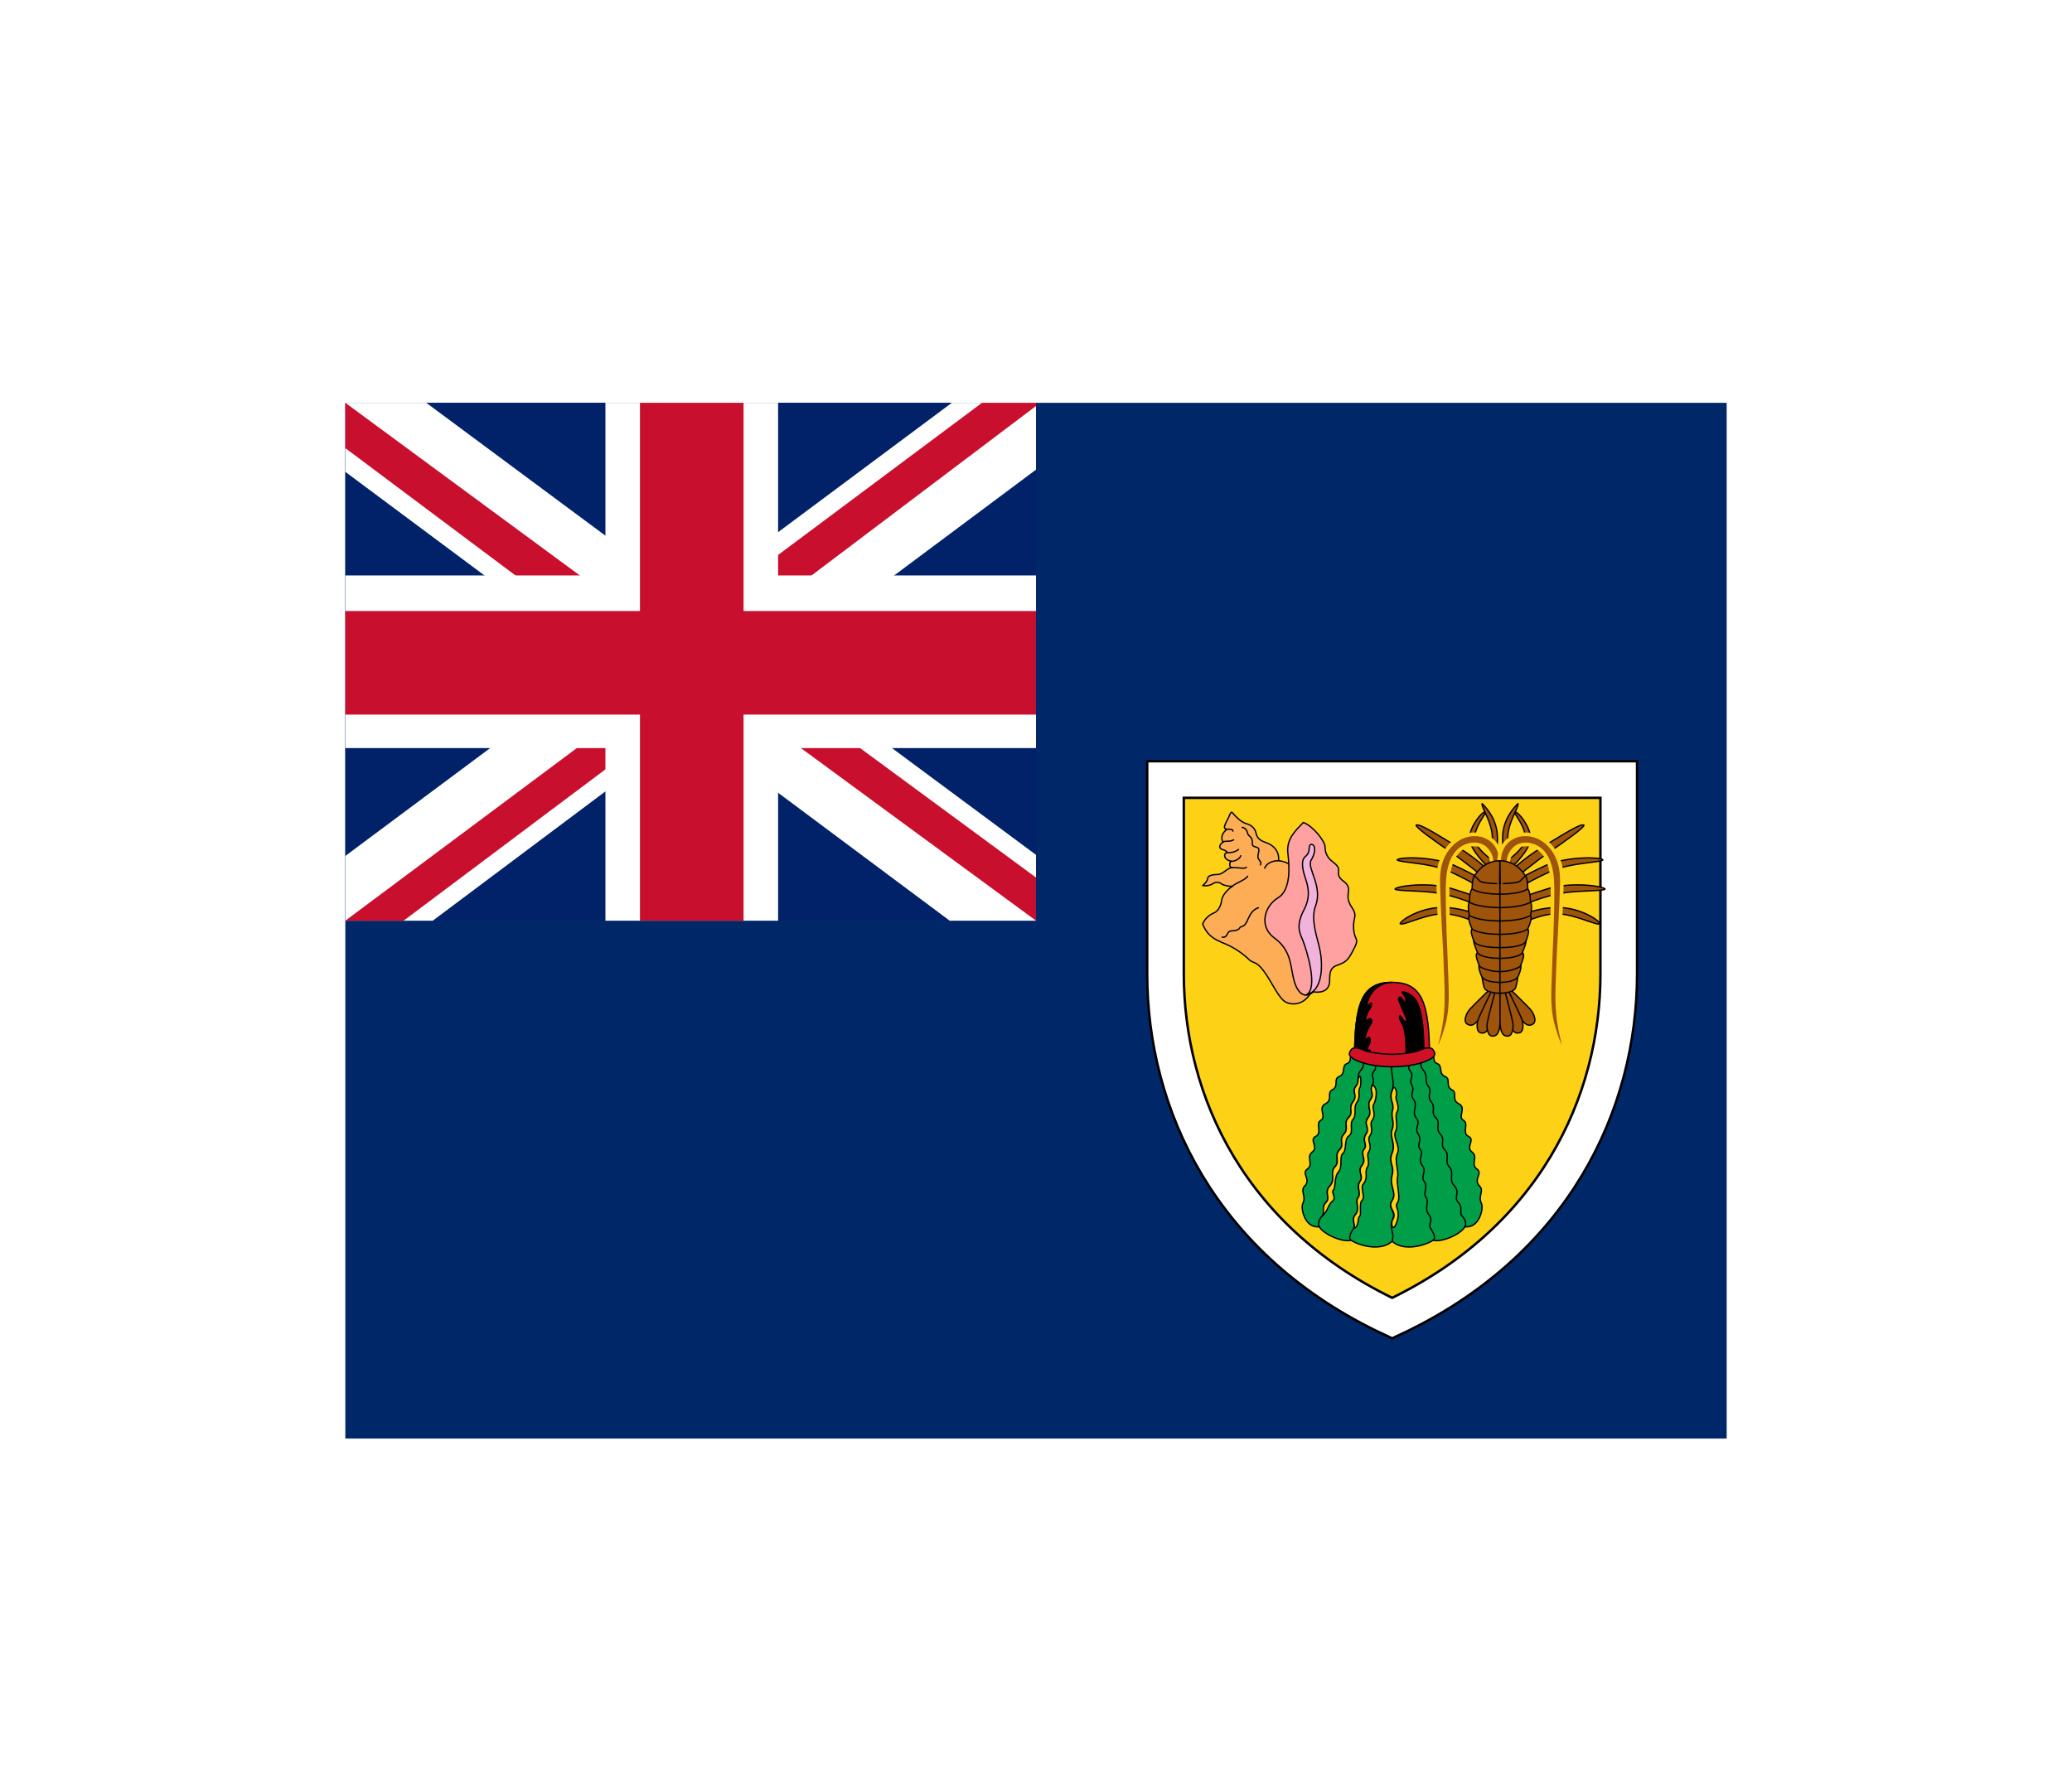 <svg width="36" height="31" viewBox="0 0 36 31" fill="none" xmlns="http://www.w3.org/2000/svg">
<g filter="url(#filter0_d_336_32666)">
<g clip-path="url(#clip0_336_32666)">
<path d="M30 21V3H6V21H30Z" fill="#002868"/>
<path d="M28.125 9.547V12.922C28.125 15.172 27 17.594 24.188 18.907C21.375 17.594 20.25 15.172 20.25 12.922V9.547H28.125Z" fill="#FCD116" stroke="black" stroke-width="0.679"/>
<path d="M28.125 9.547V12.922C28.125 15.172 27 17.594 24.188 18.907C21.375 17.594 20.25 15.172 20.25 12.922V9.547H28.125Z" stroke="white" stroke-width="0.594"/>
<path d="M22.766 13.265C22.665 13.441 22.488 13.478 22.353 13.422C22.215 13.366 22.087 13.036 21.945 12.86C21.809 12.683 21.772 12.758 21.682 12.657C21.551 12.537 21.398 12.443 21.232 12.38C21.108 12.323 20.981 12.271 20.895 12.057C20.933 11.971 21.002 11.902 21.09 11.866C21.161 11.84 21.217 11.738 21.224 11.648C21.236 11.566 21.311 11.472 21.412 11.401C21.363 11.408 21.266 11.39 21.221 11.36C21.18 11.322 21.108 11.33 21.067 11.36C21.022 11.39 20.97 11.397 20.895 11.39C20.924 11.367 20.977 11.315 20.981 11.27C20.985 11.225 21.041 11.198 21.149 11.198C21.255 11.198 21.322 11.078 21.408 11.078C21.348 11.078 21.36 10.973 21.393 10.966C21.243 10.94 21.262 10.816 21.322 10.816C21.318 10.801 21.299 10.778 21.228 10.76C21.165 10.733 21.195 10.673 21.247 10.636C21.202 10.542 21.243 10.471 21.318 10.411C21.213 10.407 21.329 10.261 21.356 10.182C21.386 10.107 21.397 10.096 21.431 10.145C21.468 10.186 21.555 10.283 21.652 10.313C21.746 10.34 21.802 10.392 21.821 10.471C21.84 10.557 21.877 10.598 21.978 10.636C22.087 10.67 22.233 10.76 22.215 10.958C22.297 10.966 22.361 10.988 22.41 11.03" fill="#FCAD56"/>
<path d="M22.766 13.265C22.665 13.441 22.488 13.478 22.353 13.422C22.215 13.366 22.087 13.036 21.945 12.86C21.809 12.683 21.772 12.758 21.682 12.657C21.551 12.537 21.398 12.443 21.232 12.38C21.108 12.323 20.981 12.271 20.895 12.057C20.933 11.971 21.002 11.902 21.09 11.866C21.161 11.84 21.217 11.738 21.224 11.648C21.236 11.566 21.311 11.472 21.412 11.401C21.363 11.408 21.266 11.39 21.221 11.36C21.18 11.322 21.108 11.33 21.067 11.36C21.022 11.39 20.97 11.397 20.895 11.39C20.924 11.367 20.977 11.315 20.981 11.27C20.985 11.225 21.041 11.198 21.149 11.198C21.255 11.198 21.322 11.078 21.408 11.078C21.348 11.078 21.36 10.973 21.393 10.966C21.243 10.94 21.262 10.816 21.322 10.816C21.318 10.801 21.299 10.778 21.228 10.76C21.165 10.733 21.195 10.673 21.247 10.636C21.202 10.542 21.243 10.471 21.318 10.411C21.213 10.407 21.329 10.261 21.356 10.182C21.386 10.107 21.397 10.096 21.431 10.145C21.468 10.186 21.555 10.283 21.652 10.313C21.746 10.34 21.802 10.392 21.821 10.471C21.84 10.557 21.877 10.598 21.978 10.636C22.087 10.67 22.233 10.76 22.215 10.958C22.297 10.966 22.361 10.988 22.41 11.03" stroke="black" stroke-width="0.023" stroke-linecap="round" stroke-linejoin="round"/>
<path d="M23.023 10.724C23.023 10.771 23.033 10.816 23.053 10.858C23.074 10.899 23.103 10.936 23.14 10.964C23.211 11.021 23.271 11.066 23.256 11.137C23.245 11.212 23.271 11.257 23.331 11.306C23.398 11.351 23.444 11.407 23.428 11.501C23.413 11.594 23.421 11.65 23.459 11.722C23.496 11.793 23.564 11.849 23.534 11.962C23.503 12.074 23.518 12.224 23.556 12.299C23.593 12.37 23.556 12.427 23.492 12.55C23.425 12.674 23.387 12.719 23.252 12.768C23.113 12.809 23.102 12.896 23.102 13.038C23.102 13.188 23.005 13.263 22.821 13.237C22.634 13.39 22.517 13.207 22.468 12.978C22.42 12.749 22.416 12.498 22.139 12.299C21.865 12.093 21.974 11.744 22.202 11.605C22.431 11.47 22.405 11.066 22.375 10.818C22.352 10.57 22.517 10.428 22.645 10.293C22.814 10.357 23.023 10.616 23.023 10.724V10.724Z" fill="#FFA1A1" stroke="black" stroke-width="0.023" stroke-linecap="round" stroke-linejoin="round"/>
<path d="M22.628 12.322C22.575 12.202 22.519 12.078 22.654 11.815C22.797 11.549 22.707 11.347 22.665 11.212C22.624 11.08 22.613 10.957 22.665 10.9C22.722 10.852 22.744 10.818 22.748 10.728C22.752 10.645 22.823 10.672 22.834 10.713C22.845 10.754 22.853 10.825 22.778 10.953C22.703 11.084 22.988 11.403 22.857 11.744C22.767 11.984 22.887 12.288 22.932 12.502C22.977 12.715 23.007 13.214 22.695 13.289C22.909 13.188 22.71 12.52 22.628 12.322V12.322Z" fill="#F1B2DC" stroke="black" stroke-width="0.023" stroke-linecap="round" stroke-linejoin="round"/>
<path d="M21.234 12.286C21.283 12.297 21.309 12.267 21.324 12.233C21.339 12.2 21.351 12.184 21.399 12.177C21.444 12.177 21.519 12.166 21.538 12.128C21.553 12.091 21.609 12.121 21.658 12.027C21.707 11.93 21.737 11.817 21.864 11.776M22.213 10.958C22.164 10.958 22.029 10.966 21.973 11.086M21.583 10.377C21.696 10.411 21.651 10.486 21.707 10.527C21.808 10.61 21.714 10.692 21.801 10.714C21.887 10.737 21.879 10.752 21.861 10.846C21.831 10.954 21.936 10.958 21.898 11.03M21.411 11.401C21.478 11.341 21.639 11.292 21.677 11.228M21.407 11.078C21.504 11.071 21.636 11.108 21.654 11.071M21.392 10.97C21.441 10.97 21.538 10.936 21.557 10.872M21.321 10.819C21.377 10.819 21.448 10.816 21.519 10.763M21.246 10.636C21.287 10.602 21.362 10.639 21.433 10.595M21.317 10.411C21.351 10.411 21.422 10.403 21.422 10.444" stroke="black" stroke-width="0.023" stroke-linecap="round" stroke-linejoin="round"/>
<path d="M25.804 11.269C25.804 11.269 25.476 10.992 25.204 10.805C24.932 10.617 24.604 10.387 24.604 10.341C24.655 10.303 24.932 10.481 25.312 10.711C25.696 10.945 25.912 11.175 25.912 11.175L25.804 11.269ZM25.78 11.456C25.78 11.456 25.462 11.264 25.148 11.128C24.82 10.992 24.327 10.992 24.276 10.945C24.276 10.898 24.848 10.87 25.256 11.034C25.673 11.227 25.888 11.363 25.888 11.363L25.78 11.456ZM25.776 11.775C25.776 11.775 25.429 11.616 25.091 11.541C24.763 11.466 24.294 11.494 24.238 11.452C24.238 11.405 24.82 11.311 25.256 11.452C25.696 11.588 25.884 11.681 25.884 11.681L25.776 11.775ZM25.757 12.098C25.757 12.098 25.494 11.92 25.148 11.883C24.82 11.85 24.384 12.098 24.327 12.052C24.327 12.005 24.707 11.728 25.18 11.775C25.645 11.822 25.865 12.005 25.865 12.005L25.757 12.098ZM25.865 11.077C25.865 11.077 25.532 10.772 25.532 10.566C25.532 10.383 25.734 10.102 25.823 10.102C25.776 10.195 25.621 10.383 25.621 10.566C25.621 10.753 25.973 10.983 25.973 10.983L25.865 11.077Z" fill="#9E540A" stroke="black" stroke-width="0.023" stroke-linecap="round" stroke-linejoin="round"/>
<path d="M25.864 11.076C25.864 11.076 25.929 10.771 25.929 10.565C25.929 10.288 25.733 10.035 25.751 9.965C25.822 10.035 26.018 10.241 26.018 10.565C26.018 10.846 25.972 10.982 25.972 10.982L25.864 11.076Z" fill="#9E540A" stroke="black" stroke-width="0.023" stroke-linecap="round" stroke-linejoin="round"/>
<path d="M25.945 10.977C25.945 10.887 25.912 10.808 25.855 10.747C25.78 10.658 25.668 10.63 25.551 10.648C25.41 10.672 25.298 10.756 25.227 10.887C25.134 11.061 25.124 11.248 25.119 11.431C25.119 12.064 25.143 12.322 25.162 12.945C25.166 13.128 25.199 13.503 25.115 13.798C25.082 13.925 25.044 14.042 24.988 14.164C25.026 14.009 25.044 13.93 25.063 13.812C25.115 13.508 25.101 13.222 25.091 12.941C25.073 12.364 25.04 12.069 25.021 11.37C25.016 11.159 25.035 11 25.134 10.831C25.237 10.658 25.415 10.531 25.616 10.531C25.701 10.531 25.771 10.545 25.841 10.588C25.982 10.662 26.048 10.817 26.048 10.972L25.945 10.977Z" fill="#9E540A" stroke="#FCD116" stroke-width="0.127" stroke-linecap="round" stroke-linejoin="round"/>
<path d="M25.945 10.977C25.945 10.887 25.912 10.808 25.855 10.747C25.78 10.658 25.668 10.63 25.551 10.648C25.41 10.672 25.298 10.756 25.227 10.887C25.134 11.061 25.124 11.248 25.119 11.431C25.119 12.064 25.143 12.322 25.162 12.945C25.166 13.128 25.199 13.503 25.115 13.798C25.082 13.925 25.044 14.042 24.988 14.164C25.026 14.009 25.044 13.93 25.063 13.812C25.115 13.508 25.101 13.222 25.091 12.941C25.073 12.364 25.04 12.069 25.021 11.37C25.016 11.159 25.035 11 25.134 10.831C25.237 10.658 25.415 10.531 25.616 10.531C25.701 10.531 25.771 10.545 25.841 10.588C25.982 10.662 26.048 10.817 26.048 10.972L25.945 10.977Z" fill="#9E540A"/>
<path d="M25.971 13.238C25.971 13.238 25.84 13.472 25.742 13.641C25.643 13.809 25.564 13.847 25.489 13.795C25.418 13.744 25.479 13.608 25.535 13.542C25.592 13.477 25.906 13.172 25.906 13.172L25.971 13.238Z" fill="#9E540A" stroke="black" stroke-width="0.023" stroke-linecap="round" stroke-linejoin="round"/>
<path d="M26.004 13.255C26.004 13.255 25.952 13.522 25.91 13.714C25.872 13.907 25.807 13.972 25.727 13.949C25.643 13.93 25.657 13.775 25.69 13.696C25.723 13.616 25.919 13.213 25.919 13.213L26.004 13.255Z" fill="#9E540A" stroke="black" stroke-width="0.023" stroke-linecap="round" stroke-linejoin="round"/>
<path d="M26.063 13.266V13.734C26.063 13.931 26.016 14.011 25.927 14.006C25.843 14.002 25.824 13.852 25.843 13.762C25.857 13.678 25.974 13.242 25.974 13.242L26.063 13.266Z" fill="#9E540A" stroke="black" stroke-width="0.023" stroke-linecap="round" stroke-linejoin="round"/>
<path d="M26.321 11.269C26.321 11.269 26.649 10.992 26.921 10.805C27.193 10.617 27.521 10.387 27.521 10.341C27.47 10.303 27.193 10.481 26.813 10.711C26.429 10.945 26.213 11.175 26.213 11.175L26.321 11.269ZM26.345 11.456C26.345 11.456 26.663 11.264 26.977 11.128C27.305 10.992 27.798 10.992 27.849 10.945C27.849 10.898 27.277 10.87 26.869 11.034C26.452 11.227 26.237 11.363 26.237 11.363L26.345 11.456ZM26.349 11.775C26.349 11.775 26.696 11.616 27.034 11.541C27.362 11.466 27.831 11.494 27.887 11.452C27.887 11.405 27.305 11.311 26.869 11.452C26.429 11.588 26.241 11.681 26.241 11.681L26.349 11.775ZM26.368 12.098C26.368 12.098 26.631 11.92 26.977 11.883C27.305 11.85 27.741 12.098 27.798 12.052C27.798 12.005 27.418 11.728 26.945 11.775C26.48 11.822 26.26 12.005 26.26 12.005L26.368 12.098ZM26.26 11.077C26.26 11.077 26.593 10.772 26.593 10.566C26.593 10.383 26.391 10.102 26.302 10.102C26.349 10.195 26.504 10.383 26.504 10.566C26.504 10.753 26.152 10.983 26.152 10.983L26.26 11.077Z" fill="#9E540A" stroke="black" stroke-width="0.023" stroke-linecap="round" stroke-linejoin="round"/>
<path d="M26.261 11.076C26.261 11.076 26.196 10.771 26.196 10.565C26.196 10.288 26.392 10.035 26.374 9.965C26.303 10.035 26.107 10.241 26.107 10.565C26.107 10.846 26.153 10.982 26.153 10.982L26.261 11.076Z" fill="#9E540A" stroke="black" stroke-width="0.023" stroke-linecap="round" stroke-linejoin="round"/>
<path d="M26.18 10.977C26.18 10.887 26.213 10.808 26.27 10.747C26.345 10.658 26.457 10.63 26.574 10.648C26.715 10.672 26.827 10.756 26.898 10.887C26.991 11.061 27.001 11.248 27.006 11.431C27.006 12.064 26.982 12.322 26.963 12.945C26.959 13.128 26.926 13.503 27.01 13.798C27.043 13.925 27.081 14.042 27.137 14.164C27.099 14.009 27.081 13.93 27.062 13.812C27.01 13.508 27.024 13.222 27.034 12.941C27.052 12.364 27.085 12.069 27.104 11.37C27.109 11.159 27.09 11 26.991 10.831C26.888 10.658 26.71 10.531 26.509 10.531C26.424 10.531 26.354 10.545 26.284 10.588C26.143 10.662 26.077 10.817 26.077 10.972L26.18 10.977Z" fill="#9E540A" stroke="#FCD116" stroke-width="0.127" stroke-linecap="round" stroke-linejoin="round"/>
<path d="M26.18 10.977C26.18 10.887 26.213 10.808 26.27 10.747C26.345 10.658 26.457 10.63 26.574 10.648C26.715 10.672 26.827 10.756 26.898 10.887C26.991 11.061 27.001 11.248 27.006 11.431C27.006 12.064 26.982 12.322 26.963 12.945C26.959 13.128 26.926 13.503 27.01 13.798C27.043 13.925 27.081 14.042 27.137 14.164C27.099 14.009 27.081 13.93 27.062 13.812C27.01 13.508 27.024 13.222 27.034 12.941C27.052 12.364 27.085 12.069 27.104 11.37C27.109 11.159 27.09 11 26.991 10.831C26.888 10.658 26.71 10.531 26.509 10.531C26.424 10.531 26.354 10.545 26.284 10.588C26.143 10.662 26.077 10.817 26.077 10.972L26.18 10.977Z" fill="#9E540A"/>
<path d="M26.154 13.238C26.154 13.238 26.285 13.472 26.383 13.641C26.482 13.809 26.561 13.847 26.636 13.795C26.707 13.744 26.646 13.608 26.59 13.542C26.533 13.477 26.219 13.172 26.219 13.172L26.154 13.238Z" fill="#9E540A" stroke="black" stroke-width="0.023" stroke-linecap="round" stroke-linejoin="round"/>
<path d="M26.121 13.255C26.121 13.255 26.173 13.522 26.215 13.714C26.253 13.907 26.318 13.972 26.398 13.949C26.482 13.93 26.468 13.775 26.435 13.696C26.402 13.616 26.206 13.213 26.206 13.213L26.121 13.255Z" fill="#9E540A" stroke="black" stroke-width="0.023" stroke-linecap="round" stroke-linejoin="round"/>
<path d="M26.062 13.266V13.734C26.062 13.931 26.109 14.011 26.198 14.006C26.282 14.002 26.301 13.852 26.282 13.762C26.268 13.678 26.151 13.242 26.151 13.242L26.062 13.266Z" fill="#9E540A" stroke="black" stroke-width="0.023" stroke-linecap="round" stroke-linejoin="round"/>
<path d="M26.06 13.261C25.812 13.256 25.788 13.167 25.788 13.167C25.788 13.167 25.756 13.054 25.751 12.984C25.746 12.975 25.68 12.834 25.699 12.773C25.676 12.717 25.619 12.581 25.671 12.557C25.648 12.492 25.61 12.417 25.605 12.347C25.587 12.295 25.54 12.182 25.577 12.145C25.577 12.145 25.488 11.957 25.53 11.911C25.53 11.911 25.488 11.728 25.53 11.681C25.53 11.681 25.53 11.493 25.577 11.447C25.577 11.447 25.577 11.264 25.619 11.217C25.619 11.226 25.751 10.959 26.06 10.959L26.055 11.357H26.06V13.261Z" fill="#9E540A" stroke="black" stroke-width="0.023" stroke-linecap="round" stroke-linejoin="round"/>
<path d="M26.061 12.238C25.663 12.233 25.578 12.144 25.578 12.144M26.061 12.004C25.663 12.004 25.531 11.91 25.531 11.91M26.061 11.774C25.663 11.769 25.531 11.68 25.531 11.68M26.061 11.54C25.663 11.535 25.578 11.446 25.578 11.446M26.056 11.357C26.061 11.357 25.756 11.357 25.709 11.31L25.62 11.221M26.061 13.072C25.944 13.072 25.812 13.053 25.752 12.983M26.061 12.885C25.841 12.885 25.709 12.796 25.709 12.796C25.709 12.796 25.705 12.786 25.7 12.772M26.061 12.655C25.77 12.65 25.691 12.589 25.672 12.557M26.061 12.468C25.663 12.468 25.62 12.374 25.62 12.374L25.606 12.346" stroke="black" stroke-width="0.023" stroke-linecap="round" stroke-linejoin="round"/>
<path d="M26.061 13.261C26.309 13.256 26.333 13.167 26.333 13.167C26.333 13.167 26.366 13.054 26.37 12.984C26.375 12.975 26.441 12.834 26.422 12.773C26.445 12.717 26.502 12.581 26.45 12.557C26.473 12.492 26.511 12.417 26.516 12.347C26.534 12.295 26.581 12.182 26.544 12.145C26.544 12.145 26.633 11.957 26.591 11.911C26.591 11.911 26.633 11.728 26.591 11.681C26.591 11.681 26.591 11.493 26.544 11.447C26.544 11.447 26.544 11.264 26.502 11.217C26.502 11.226 26.37 10.959 26.061 10.959L26.066 11.357H26.061V13.261Z" fill="#9E540A" stroke="black" stroke-width="0.023" stroke-linecap="round" stroke-linejoin="round"/>
<path d="M26.06 12.238C26.459 12.233 26.543 12.144 26.543 12.144M26.06 12.004C26.459 12.004 26.59 11.91 26.59 11.91M26.06 11.774C26.459 11.769 26.59 11.68 26.59 11.68M26.06 11.54C26.459 11.535 26.543 11.446 26.543 11.446M26.065 11.357C26.06 11.357 26.365 11.357 26.412 11.31L26.501 11.221M26.06 13.072C26.177 13.072 26.309 13.053 26.369 12.983M26.06 12.885C26.28 12.885 26.412 12.796 26.412 12.796C26.412 12.796 26.416 12.786 26.421 12.772M26.06 12.655C26.351 12.65 26.43 12.589 26.449 12.557M26.06 12.468C26.459 12.468 26.501 12.374 26.501 12.374L26.515 12.346" stroke="black" stroke-width="0.023" stroke-linecap="round" stroke-linejoin="round"/>
<path d="M24.187 17.572C23.985 17.76 23.596 17.638 23.474 17.553C23.348 17.596 23.01 17.465 22.921 17.319C22.678 17.352 22.593 17.005 22.635 16.916C22.701 16.785 22.584 16.7 22.668 16.611C22.785 16.499 22.603 16.391 22.715 16.316C22.828 16.236 22.687 16.105 22.799 16.021C22.917 15.932 22.738 15.81 22.86 15.749C22.982 15.688 22.846 15.528 22.95 15.468C23.053 15.407 22.889 15.252 23.029 15.182C23.165 15.111 23.043 14.989 23.151 14.938C23.268 14.877 23.16 14.75 23.268 14.708C23.39 14.657 23.301 14.521 23.404 14.483C23.493 14.45 23.437 14.366 23.493 14.291H24.187" fill="#009E49"/>
<path d="M24.187 17.572C23.985 17.76 23.596 17.638 23.474 17.553C23.348 17.596 23.01 17.465 22.921 17.319C22.678 17.352 22.593 17.005 22.635 16.916C22.701 16.785 22.584 16.7 22.668 16.611C22.785 16.499 22.603 16.391 22.715 16.316C22.828 16.236 22.687 16.105 22.799 16.021C22.917 15.932 22.738 15.81 22.86 15.749C22.982 15.688 22.846 15.528 22.95 15.468C23.053 15.407 22.889 15.252 23.029 15.182C23.165 15.111 23.043 14.989 23.151 14.938C23.268 14.877 23.16 14.75 23.268 14.708C23.39 14.657 23.301 14.521 23.404 14.483C23.493 14.45 23.437 14.366 23.493 14.291H24.187" stroke="black" stroke-width="0.023" stroke-linecap="round" stroke-linejoin="round"/>
<path d="M23.724 14.318C23.63 14.412 23.742 14.482 23.648 14.595C23.55 14.712 23.639 14.773 23.559 14.876C23.48 14.979 23.597 15.031 23.508 15.148C23.419 15.261 23.527 15.331 23.428 15.425C23.334 15.523 23.447 15.607 23.349 15.71C23.255 15.818 23.367 15.889 23.273 15.982C23.175 16.081 23.288 16.184 23.194 16.278C23.1 16.376 23.213 16.498 23.105 16.61C23.002 16.723 23.123 16.812 23.039 16.896C22.95 16.985 23.03 17.075 22.969 17.136C22.908 17.197 22.898 17.281 22.922 17.318M23.906 14.351C23.822 14.468 23.953 14.52 23.873 14.614C23.794 14.712 23.906 14.745 23.845 14.857C23.785 14.97 23.892 14.998 23.813 15.111C23.733 15.223 23.855 15.312 23.77 15.425C23.681 15.537 23.813 15.598 23.733 15.71C23.658 15.828 23.77 15.889 23.7 15.973C23.63 16.062 23.752 16.146 23.663 16.254C23.578 16.357 23.7 16.437 23.63 16.531C23.559 16.629 23.658 16.732 23.597 16.812C23.536 16.887 23.639 17.004 23.55 17.107C23.466 17.21 23.569 17.281 23.517 17.351C23.466 17.422 23.424 17.525 23.475 17.553" stroke="black" stroke-width="0.023" stroke-linecap="round" stroke-linejoin="round"/>
<path d="M24.188 17.572C24.39 17.76 24.779 17.638 24.901 17.553C25.027 17.596 25.365 17.465 25.454 17.319C25.697 17.352 25.782 17.005 25.74 16.916C25.674 16.785 25.791 16.7 25.707 16.611C25.59 16.499 25.772 16.391 25.66 16.316C25.547 16.236 25.688 16.105 25.576 16.021C25.458 15.932 25.637 15.81 25.515 15.749C25.393 15.688 25.529 15.528 25.425 15.468C25.322 15.407 25.486 15.252 25.346 15.182C25.21 15.111 25.332 14.989 25.224 14.938C25.107 14.877 25.215 14.75 25.107 14.708C24.985 14.657 25.074 14.521 24.971 14.483C24.882 14.45 24.938 14.366 24.882 14.291H24.188" fill="#009E49"/>
<path d="M24.188 17.572C24.39 17.76 24.779 17.638 24.901 17.553C25.027 17.596 25.365 17.465 25.454 17.319C25.697 17.352 25.782 17.005 25.74 16.916C25.674 16.785 25.791 16.7 25.707 16.611C25.59 16.499 25.772 16.391 25.66 16.316C25.547 16.236 25.688 16.105 25.576 16.021C25.458 15.932 25.637 15.81 25.515 15.749C25.393 15.688 25.529 15.528 25.425 15.468C25.322 15.407 25.486 15.252 25.346 15.182C25.21 15.111 25.332 14.989 25.224 14.938C25.107 14.877 25.215 14.75 25.107 14.708C24.985 14.657 25.074 14.521 24.971 14.483C24.882 14.45 24.938 14.366 24.882 14.291H24.188" stroke="black" stroke-width="0.023" stroke-linecap="round" stroke-linejoin="round"/>
<path d="M24.651 14.318C24.745 14.412 24.633 14.482 24.727 14.595C24.825 14.712 24.736 14.773 24.816 14.876C24.895 14.979 24.778 15.031 24.867 15.148C24.956 15.261 24.848 15.331 24.947 15.425C25.041 15.523 24.928 15.607 25.026 15.71C25.12 15.818 25.008 15.889 25.102 15.982C25.2 16.081 25.087 16.184 25.181 16.278C25.275 16.376 25.162 16.498 25.27 16.61C25.373 16.723 25.252 16.812 25.336 16.896C25.425 16.985 25.345 17.075 25.406 17.136C25.467 17.197 25.477 17.281 25.453 17.318M24.469 14.351C24.553 14.468 24.422 14.52 24.502 14.614C24.581 14.712 24.469 14.745 24.53 14.857C24.59 14.97 24.483 14.998 24.562 15.111C24.642 15.223 24.52 15.312 24.605 15.425C24.694 15.537 24.562 15.598 24.642 15.71C24.717 15.828 24.605 15.889 24.675 15.973C24.745 16.062 24.623 16.146 24.712 16.254C24.797 16.357 24.675 16.437 24.745 16.531C24.816 16.629 24.717 16.732 24.778 16.812C24.839 16.887 24.736 17.004 24.825 17.107C24.909 17.21 24.806 17.281 24.858 17.351C24.909 17.422 24.951 17.525 24.9 17.553" stroke="black" stroke-width="0.023" stroke-linecap="round" stroke-linejoin="round"/>
<path d="M24.188 17.572V14.291" stroke="#009E49" stroke-width="0.023" stroke-linecap="round" stroke-linejoin="round"/>
<path d="M24.187 14.459C24.145 14.642 24.248 14.801 24.187 14.956C24.126 15.106 24.229 15.167 24.196 15.289C24.159 15.411 24.238 15.5 24.187 15.631C24.135 15.762 24.257 15.865 24.187 16.039C24.116 16.207 24.234 16.25 24.187 16.423C24.135 16.62 24.276 16.723 24.187 16.864C24.098 17.004 24.267 17.037 24.196 17.197C24.126 17.351 24.238 17.412 24.187 17.572" stroke="black" stroke-width="0.023" stroke-linecap="round" stroke-linejoin="round"/>
<path d="M24.258 15.05C24.234 15.101 24.328 15.223 24.277 15.317C24.22 15.406 24.305 15.546 24.248 15.659C24.192 15.771 24.337 15.912 24.281 16.043C24.22 16.175 24.309 16.339 24.281 16.461C24.258 16.582 24.342 16.817 24.281 16.901C24.22 16.99 24.342 17.014 24.272 17.229C24.202 17.445 24.155 17.262 24.197 17.197C24.286 17.051 24.098 17.004 24.188 16.864C24.277 16.723 24.136 16.62 24.188 16.423C24.234 16.25 24.117 16.207 24.188 16.039C24.258 15.865 24.136 15.762 24.188 15.631C24.239 15.5 24.159 15.411 24.197 15.289C24.23 15.167 24.127 15.106 24.188 14.956C24.234 14.806 24.281 14.998 24.258 15.05ZM23.864 15.2C23.831 15.256 23.92 15.364 23.841 15.472C23.784 15.546 23.878 15.636 23.798 15.743C23.747 15.818 23.85 15.912 23.78 16.02C23.733 16.081 23.812 16.198 23.756 16.287C23.7 16.381 23.784 16.456 23.686 16.578C23.63 16.643 23.728 16.808 23.667 16.859C23.606 16.911 23.663 17.112 23.62 17.14C23.583 17.173 23.62 17.318 23.517 17.351C23.569 17.281 23.466 17.211 23.55 17.108C23.639 17.004 23.536 16.887 23.597 16.812C23.658 16.733 23.559 16.629 23.63 16.531C23.7 16.437 23.578 16.358 23.663 16.254C23.752 16.146 23.63 16.062 23.7 15.973C23.77 15.889 23.658 15.828 23.733 15.711C23.812 15.598 23.681 15.537 23.77 15.425C23.855 15.312 23.733 15.223 23.812 15.111C23.892 14.998 23.784 14.97 23.845 14.857C23.958 14.9 23.902 15.143 23.864 15.2ZM23.63 14.895C23.583 14.97 23.648 15.059 23.578 15.153C23.508 15.251 23.578 15.373 23.508 15.453C23.438 15.528 23.527 15.678 23.438 15.739C23.348 15.8 23.405 15.982 23.334 16.043C23.264 16.104 23.334 16.278 23.255 16.367C23.175 16.456 23.212 16.639 23.166 16.681C23.123 16.723 23.227 16.812 23.152 16.873C23.072 16.934 23.072 17.056 22.969 17.136C23.03 17.075 22.95 16.986 23.039 16.896C23.123 16.812 23.002 16.723 23.105 16.611C23.212 16.498 23.1 16.376 23.194 16.278C23.288 16.184 23.175 16.081 23.273 15.982C23.367 15.889 23.255 15.818 23.348 15.711C23.447 15.607 23.334 15.523 23.428 15.425C23.527 15.331 23.419 15.261 23.508 15.148C23.597 15.031 23.48 14.979 23.559 14.876C23.597 14.829 23.597 14.787 23.597 14.75C23.653 14.604 23.653 14.857 23.63 14.895Z" fill="#FCD116" stroke="black" stroke-width="0.023" stroke-linecap="round" stroke-linejoin="round"/>
<path d="M23.535 14.399C23.535 13.415 23.671 13.072 24.187 13.072C24.702 13.072 24.838 13.415 24.838 14.399H23.535Z" fill="#CE1126" stroke="black" stroke-width="0.023" stroke-linecap="round" stroke-linejoin="round"/>
<path d="M23.535 14.399C23.535 13.415 23.671 13.072 24.187 13.072C23.952 13.072 23.807 13.255 23.77 13.377C23.727 13.499 23.751 13.489 23.802 13.443C23.854 13.396 23.831 13.499 23.784 13.555C23.741 13.611 23.699 13.775 23.76 13.724C23.821 13.668 23.868 13.729 23.802 13.822C23.737 13.911 23.68 14.127 23.746 14.052C23.812 13.977 23.826 14.099 23.784 14.16C23.746 14.221 23.751 14.277 23.784 14.249C23.821 14.221 23.816 14.347 23.784 14.399H23.535ZM24.43 14.38C24.43 14.235 24.435 13.893 24.355 13.78C24.299 13.691 24.299 13.597 24.365 13.7C24.43 13.803 24.463 13.752 24.416 13.649C24.36 13.518 24.285 13.372 24.304 13.344C24.327 13.311 24.341 13.325 24.388 13.396C24.435 13.466 24.445 13.363 24.393 13.293C24.341 13.227 24.346 13.213 24.454 13.26C24.646 13.339 24.74 13.569 24.74 14.343L24.43 14.38Z" fill="black" stroke="black" stroke-width="0.023" stroke-linecap="round" stroke-linejoin="round"/>
<path d="M24.187 14.539C23.981 14.539 23.756 14.506 23.606 14.445C23.428 14.375 23.418 14.314 23.479 14.239C23.526 14.183 23.62 14.216 23.714 14.258C23.803 14.295 24.056 14.323 24.187 14.323C24.318 14.323 24.571 14.295 24.66 14.253C24.754 14.216 24.848 14.183 24.895 14.239C24.956 14.314 24.946 14.375 24.768 14.445C24.618 14.506 24.393 14.539 24.187 14.539Z" fill="#CE1126" stroke="black" stroke-width="0.023" stroke-linecap="round" stroke-linejoin="round"/>
<path d="M6 3H18V12H6V3Z" fill="#012169"/>
<path d="M7.406 3L11.981 6.394L16.538 3H18V4.162L13.5 7.519L18 10.856V12H16.5L12 8.644L7.519 12H6V10.875L10.481 7.537L6 4.2V3H7.406Z" fill="white"/>
<path d="M13.95 8.269L18 11.25V12L12.919 8.269H13.95ZM10.5 8.644L10.613 9.3L7.013 12H6L10.5 8.644ZM18 3V3.056L13.331 6.581L13.369 5.756L17.062 3H18ZM6 3L10.481 6.3H9.356L6 3.788V3Z" fill="#C8102E"/>
<path d="M10.519 3V12H13.519V3H10.519ZM6 6V9H18V6H6Z" fill="white"/>
<path d="M6 6.619V8.419H18V6.619H6ZM11.119 3V12H12.919V3H11.119Z" fill="#C8102E"/>
</g>
</g>
<defs>
<filter id="filter0_d_336_32666" x="0" y="-2" width="36" height="36" filterUnits="userSpaceOnUse" color-interpolation-filters="sRGB">
<feFlood flood-opacity="0" result="BackgroundImageFix"/>
<feColorMatrix in="SourceAlpha" type="matrix" values="0 0 0 0 0 0 0 0 0 0 0 0 0 0 0 0 0 0 127 0" result="hardAlpha"/>
<feOffset dy="4"/>
<feGaussianBlur stdDeviation="3"/>
<feComposite in2="hardAlpha" operator="out"/>
<feColorMatrix type="matrix" values="0 0 0 0 0 0 0 0 0 0 0 0 0 0 0 0 0 0 0.16 0"/>
<feBlend mode="normal" in2="BackgroundImageFix" result="effect1_dropShadow_336_32666"/>
<feBlend mode="normal" in="SourceGraphic" in2="effect1_dropShadow_336_32666" result="shape"/>
</filter>
<clipPath id="clip0_336_32666">
<rect width="24" height="18" fill="white" transform="translate(6 3)"/>
</clipPath>
</defs>
</svg>
